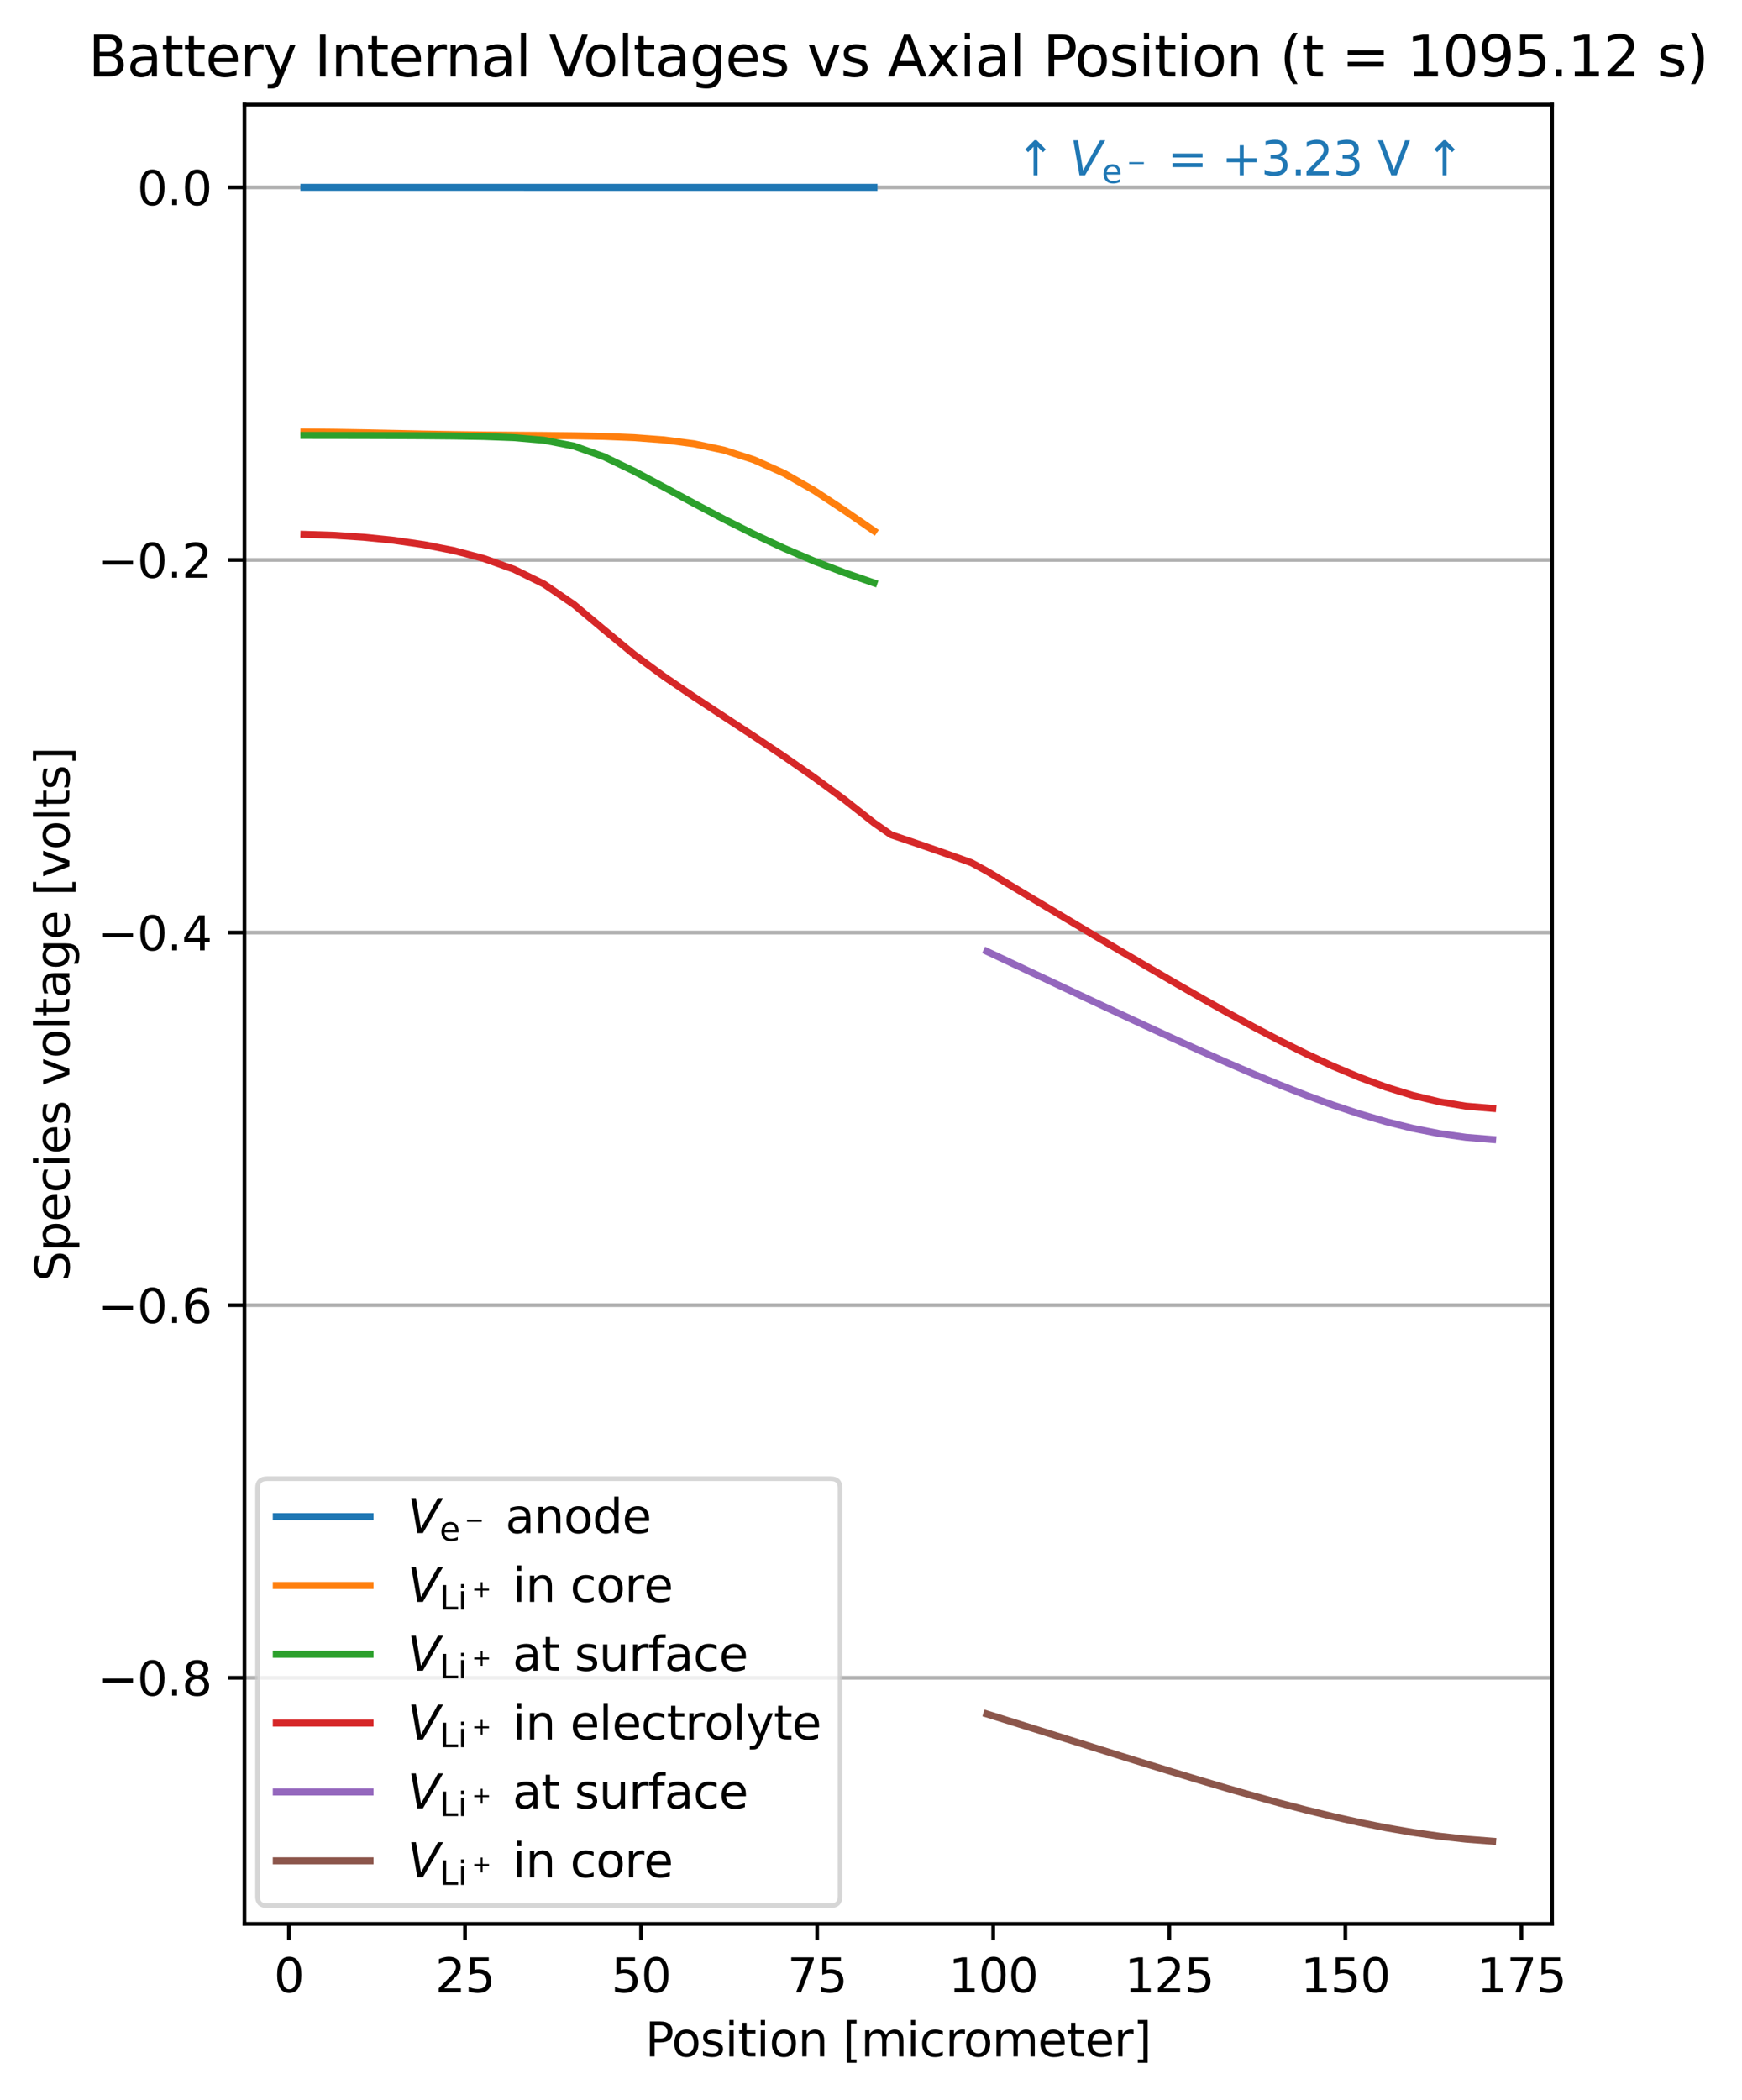 <?xml version="1.0" encoding="utf-8" standalone="no"?>
<!DOCTYPE svg PUBLIC "-//W3C//DTD SVG 1.1//EN"
  "http://www.w3.org/Graphics/SVG/1.1/DTD/svg11.dtd">
<svg xmlns:xlink="http://www.w3.org/1999/xlink" width="371.687pt" height="447.954pt" viewBox="0 0 371.687 447.954" xmlns="http://www.w3.org/2000/svg" version="1.1">
 <defs>
  <style type="text/css">*{stroke-linejoin: round; stroke-linecap: butt}</style>
 </defs>
 <g id="figure_1">
  <g id="patch_1">
   <path d="M -0 447.954 
L 371.687 447.954 
L 371.687 0 
L -0 0 
z
" style="fill: #ffffff"/>
  </g>
  <g id="axes_1">
   <g id="patch_2">
    <path d="M 52.161 410.398 
L 331.161 410.398 
L 331.161 22.318 
L 52.161 22.318 
z
" style="fill: #ffffff"/>
   </g>
   <g id="matplotlib.axis_1">
    <g id="xtick_1">
     <g id="line2d_1">
      <defs>
       <path id="m27194c3578" d="M 0 0 
L 0 3.5 
" style="stroke: #000000; stroke-width: 0.8"/>
      </defs>
      <g>
       <use xlink:href="#m27194c3578" x="61.642" y="410.398" style="stroke: #000000; stroke-width: 0.8"/>
      </g>
     </g>
     <g id="text_1">
      <!-- 0 -->
      <g transform="translate(58.461 424.997) scale(0.1 -0.1)">
       <defs>
        <path id="DejaVuSans-30" d="M 2034 4250 
Q 1547 4250 1301 3770 
Q 1056 3291 1056 2328 
Q 1056 1369 1301 889 
Q 1547 409 2034 409 
Q 2525 409 2770 889 
Q 3016 1369 3016 2328 
Q 3016 3291 2770 3770 
Q 2525 4250 2034 4250 
z
M 2034 4750 
Q 2819 4750 3233 4129 
Q 3647 3509 3647 2328 
Q 3647 1150 3233 529 
Q 2819 -91 2034 -91 
Q 1250 -91 836 529 
Q 422 1150 422 2328 
Q 422 3509 836 4129 
Q 1250 4750 2034 4750 
z
" transform="scale(0.016)"/>
       </defs>
       <use xlink:href="#DejaVuSans-30"/>
      </g>
     </g>
    </g>
    <g id="xtick_2">
     <g id="line2d_2">
      <g>
       <use xlink:href="#m27194c3578" x="99.211" y="410.398" style="stroke: #000000; stroke-width: 0.8"/>
      </g>
     </g>
     <g id="text_2">
      <!-- 25 -->
      <g transform="translate(92.848 424.997) scale(0.1 -0.1)">
       <defs>
        <path id="DejaVuSans-32" d="M 1228 531 
L 3431 531 
L 3431 0 
L 469 0 
L 469 531 
Q 828 903 1448 1529 
Q 2069 2156 2228 2338 
Q 2531 2678 2651 2914 
Q 2772 3150 2772 3378 
Q 2772 3750 2511 3984 
Q 2250 4219 1831 4219 
Q 1534 4219 1204 4116 
Q 875 4013 500 3803 
L 500 4441 
Q 881 4594 1212 4672 
Q 1544 4750 1819 4750 
Q 2544 4750 2975 4387 
Q 3406 4025 3406 3419 
Q 3406 3131 3298 2873 
Q 3191 2616 2906 2266 
Q 2828 2175 2409 1742 
Q 1991 1309 1228 531 
z
" transform="scale(0.016)"/>
        <path id="DejaVuSans-35" d="M 691 4666 
L 3169 4666 
L 3169 4134 
L 1269 4134 
L 1269 2991 
Q 1406 3038 1543 3061 
Q 1681 3084 1819 3084 
Q 2600 3084 3056 2656 
Q 3513 2228 3513 1497 
Q 3513 744 3044 326 
Q 2575 -91 1722 -91 
Q 1428 -91 1123 -41 
Q 819 9 494 109 
L 494 744 
Q 775 591 1075 516 
Q 1375 441 1709 441 
Q 2250 441 2565 725 
Q 2881 1009 2881 1497 
Q 2881 1984 2565 2268 
Q 2250 2553 1709 2553 
Q 1456 2553 1204 2497 
Q 953 2441 691 2322 
L 691 4666 
z
" transform="scale(0.016)"/>
       </defs>
       <use xlink:href="#DejaVuSans-32"/>
       <use xlink:href="#DejaVuSans-35" transform="translate(63.623 0)"/>
      </g>
     </g>
    </g>
    <g id="xtick_3">
     <g id="line2d_3">
      <g>
       <use xlink:href="#m27194c3578" x="136.78" y="410.398" style="stroke: #000000; stroke-width: 0.8"/>
      </g>
     </g>
     <g id="text_3">
      <!-- 50 -->
      <g transform="translate(130.418 424.997) scale(0.1 -0.1)">
       <use xlink:href="#DejaVuSans-35"/>
       <use xlink:href="#DejaVuSans-30" transform="translate(63.623 0)"/>
      </g>
     </g>
    </g>
    <g id="xtick_4">
     <g id="line2d_4">
      <g>
       <use xlink:href="#m27194c3578" x="174.349" y="410.398" style="stroke: #000000; stroke-width: 0.8"/>
      </g>
     </g>
     <g id="text_4">
      <!-- 75 -->
      <g transform="translate(167.987 424.997) scale(0.1 -0.1)">
       <defs>
        <path id="DejaVuSans-37" d="M 525 4666 
L 3525 4666 
L 3525 4397 
L 1831 0 
L 1172 0 
L 2766 4134 
L 525 4134 
L 525 4666 
z
" transform="scale(0.016)"/>
       </defs>
       <use xlink:href="#DejaVuSans-37"/>
       <use xlink:href="#DejaVuSans-35" transform="translate(63.623 0)"/>
      </g>
     </g>
    </g>
    <g id="xtick_5">
     <g id="line2d_5">
      <g>
       <use xlink:href="#m27194c3578" x="211.918" y="410.398" style="stroke: #000000; stroke-width: 0.8"/>
      </g>
     </g>
     <g id="text_5">
      <!-- 100 -->
      <g transform="translate(202.374 424.997) scale(0.1 -0.1)">
       <defs>
        <path id="DejaVuSans-31" d="M 794 531 
L 1825 531 
L 1825 4091 
L 703 3866 
L 703 4441 
L 1819 4666 
L 2450 4666 
L 2450 531 
L 3481 531 
L 3481 0 
L 794 0 
L 794 531 
z
" transform="scale(0.016)"/>
       </defs>
       <use xlink:href="#DejaVuSans-31"/>
       <use xlink:href="#DejaVuSans-30" transform="translate(63.623 0)"/>
       <use xlink:href="#DejaVuSans-30" transform="translate(127.246 0)"/>
      </g>
     </g>
    </g>
    <g id="xtick_6">
     <g id="line2d_6">
      <g>
       <use xlink:href="#m27194c3578" x="249.487" y="410.398" style="stroke: #000000; stroke-width: 0.8"/>
      </g>
     </g>
     <g id="text_6">
      <!-- 125 -->
      <g transform="translate(239.944 424.997) scale(0.1 -0.1)">
       <use xlink:href="#DejaVuSans-31"/>
       <use xlink:href="#DejaVuSans-32" transform="translate(63.623 0)"/>
       <use xlink:href="#DejaVuSans-35" transform="translate(127.246 0)"/>
      </g>
     </g>
    </g>
    <g id="xtick_7">
     <g id="line2d_7">
      <g>
       <use xlink:href="#m27194c3578" x="287.056" y="410.398" style="stroke: #000000; stroke-width: 0.8"/>
      </g>
     </g>
     <g id="text_7">
      <!-- 150 -->
      <g transform="translate(277.513 424.997) scale(0.1 -0.1)">
       <use xlink:href="#DejaVuSans-31"/>
       <use xlink:href="#DejaVuSans-35" transform="translate(63.623 0)"/>
       <use xlink:href="#DejaVuSans-30" transform="translate(127.246 0)"/>
      </g>
     </g>
    </g>
    <g id="xtick_8">
     <g id="line2d_8">
      <g>
       <use xlink:href="#m27194c3578" x="324.625" y="410.398" style="stroke: #000000; stroke-width: 0.8"/>
      </g>
     </g>
     <g id="text_8">
      <!-- 175 -->
      <g transform="translate(315.082 424.997) scale(0.1 -0.1)">
       <use xlink:href="#DejaVuSans-31"/>
       <use xlink:href="#DejaVuSans-37" transform="translate(63.623 0)"/>
       <use xlink:href="#DejaVuSans-35" transform="translate(127.246 0)"/>
      </g>
     </g>
    </g>
    <g id="text_9">
     <!-- Position [micrometer] -->
     <g transform="translate(137.656 438.675) scale(0.1 -0.1)">
      <defs>
       <path id="DejaVuSans-50" d="M 1259 4147 
L 1259 2394 
L 2053 2394 
Q 2494 2394 2734 2622 
Q 2975 2850 2975 3272 
Q 2975 3691 2734 3919 
Q 2494 4147 2053 4147 
L 1259 4147 
z
M 628 4666 
L 2053 4666 
Q 2838 4666 3239 4311 
Q 3641 3956 3641 3272 
Q 3641 2581 3239 2228 
Q 2838 1875 2053 1875 
L 1259 1875 
L 1259 0 
L 628 0 
L 628 4666 
z
" transform="scale(0.016)"/>
       <path id="DejaVuSans-6f" d="M 1959 3097 
Q 1497 3097 1228 2736 
Q 959 2375 959 1747 
Q 959 1119 1226 758 
Q 1494 397 1959 397 
Q 2419 397 2687 759 
Q 2956 1122 2956 1747 
Q 2956 2369 2687 2733 
Q 2419 3097 1959 3097 
z
M 1959 3584 
Q 2709 3584 3137 3096 
Q 3566 2609 3566 1747 
Q 3566 888 3137 398 
Q 2709 -91 1959 -91 
Q 1206 -91 779 398 
Q 353 888 353 1747 
Q 353 2609 779 3096 
Q 1206 3584 1959 3584 
z
" transform="scale(0.016)"/>
       <path id="DejaVuSans-73" d="M 2834 3397 
L 2834 2853 
Q 2591 2978 2328 3040 
Q 2066 3103 1784 3103 
Q 1356 3103 1142 2972 
Q 928 2841 928 2578 
Q 928 2378 1081 2264 
Q 1234 2150 1697 2047 
L 1894 2003 
Q 2506 1872 2764 1633 
Q 3022 1394 3022 966 
Q 3022 478 2636 193 
Q 2250 -91 1575 -91 
Q 1294 -91 989 -36 
Q 684 19 347 128 
L 347 722 
Q 666 556 975 473 
Q 1284 391 1588 391 
Q 1994 391 2212 530 
Q 2431 669 2431 922 
Q 2431 1156 2273 1281 
Q 2116 1406 1581 1522 
L 1381 1569 
Q 847 1681 609 1914 
Q 372 2147 372 2553 
Q 372 3047 722 3315 
Q 1072 3584 1716 3584 
Q 2034 3584 2315 3537 
Q 2597 3491 2834 3397 
z
" transform="scale(0.016)"/>
       <path id="DejaVuSans-69" d="M 603 3500 
L 1178 3500 
L 1178 0 
L 603 0 
L 603 3500 
z
M 603 4863 
L 1178 4863 
L 1178 4134 
L 603 4134 
L 603 4863 
z
" transform="scale(0.016)"/>
       <path id="DejaVuSans-74" d="M 1172 4494 
L 1172 3500 
L 2356 3500 
L 2356 3053 
L 1172 3053 
L 1172 1153 
Q 1172 725 1289 603 
Q 1406 481 1766 481 
L 2356 481 
L 2356 0 
L 1766 0 
Q 1100 0 847 248 
Q 594 497 594 1153 
L 594 3053 
L 172 3053 
L 172 3500 
L 594 3500 
L 594 4494 
L 1172 4494 
z
" transform="scale(0.016)"/>
       <path id="DejaVuSans-6e" d="M 3513 2113 
L 3513 0 
L 2938 0 
L 2938 2094 
Q 2938 2591 2744 2837 
Q 2550 3084 2163 3084 
Q 1697 3084 1428 2787 
Q 1159 2491 1159 1978 
L 1159 0 
L 581 0 
L 581 3500 
L 1159 3500 
L 1159 2956 
Q 1366 3272 1645 3428 
Q 1925 3584 2291 3584 
Q 2894 3584 3203 3211 
Q 3513 2838 3513 2113 
z
" transform="scale(0.016)"/>
       <path id="DejaVuSans-20" transform="scale(0.016)"/>
       <path id="DejaVuSans-5b" d="M 550 4863 
L 1875 4863 
L 1875 4416 
L 1125 4416 
L 1125 -397 
L 1875 -397 
L 1875 -844 
L 550 -844 
L 550 4863 
z
" transform="scale(0.016)"/>
       <path id="DejaVuSans-6d" d="M 3328 2828 
Q 3544 3216 3844 3400 
Q 4144 3584 4550 3584 
Q 5097 3584 5394 3201 
Q 5691 2819 5691 2113 
L 5691 0 
L 5113 0 
L 5113 2094 
Q 5113 2597 4934 2840 
Q 4756 3084 4391 3084 
Q 3944 3084 3684 2787 
Q 3425 2491 3425 1978 
L 3425 0 
L 2847 0 
L 2847 2094 
Q 2847 2600 2669 2842 
Q 2491 3084 2119 3084 
Q 1678 3084 1418 2786 
Q 1159 2488 1159 1978 
L 1159 0 
L 581 0 
L 581 3500 
L 1159 3500 
L 1159 2956 
Q 1356 3278 1631 3431 
Q 1906 3584 2284 3584 
Q 2666 3584 2933 3390 
Q 3200 3197 3328 2828 
z
" transform="scale(0.016)"/>
       <path id="DejaVuSans-63" d="M 3122 3366 
L 3122 2828 
Q 2878 2963 2633 3030 
Q 2388 3097 2138 3097 
Q 1578 3097 1268 2742 
Q 959 2388 959 1747 
Q 959 1106 1268 751 
Q 1578 397 2138 397 
Q 2388 397 2633 464 
Q 2878 531 3122 666 
L 3122 134 
Q 2881 22 2623 -34 
Q 2366 -91 2075 -91 
Q 1284 -91 818 406 
Q 353 903 353 1747 
Q 353 2603 823 3093 
Q 1294 3584 2113 3584 
Q 2378 3584 2631 3529 
Q 2884 3475 3122 3366 
z
" transform="scale(0.016)"/>
       <path id="DejaVuSans-72" d="M 2631 2963 
Q 2534 3019 2420 3045 
Q 2306 3072 2169 3072 
Q 1681 3072 1420 2755 
Q 1159 2438 1159 1844 
L 1159 0 
L 581 0 
L 581 3500 
L 1159 3500 
L 1159 2956 
Q 1341 3275 1631 3429 
Q 1922 3584 2338 3584 
Q 2397 3584 2469 3576 
Q 2541 3569 2628 3553 
L 2631 2963 
z
" transform="scale(0.016)"/>
       <path id="DejaVuSans-65" d="M 3597 1894 
L 3597 1613 
L 953 1613 
Q 991 1019 1311 708 
Q 1631 397 2203 397 
Q 2534 397 2845 478 
Q 3156 559 3463 722 
L 3463 178 
Q 3153 47 2828 -22 
Q 2503 -91 2169 -91 
Q 1331 -91 842 396 
Q 353 884 353 1716 
Q 353 2575 817 3079 
Q 1281 3584 2069 3584 
Q 2775 3584 3186 3129 
Q 3597 2675 3597 1894 
z
M 3022 2063 
Q 3016 2534 2758 2815 
Q 2500 3097 2075 3097 
Q 1594 3097 1305 2825 
Q 1016 2553 972 2059 
L 3022 2063 
z
" transform="scale(0.016)"/>
       <path id="DejaVuSans-5d" d="M 1947 4863 
L 1947 -844 
L 622 -844 
L 622 -397 
L 1369 -397 
L 1369 4416 
L 622 4416 
L 622 4863 
L 1947 4863 
z
" transform="scale(0.016)"/>
      </defs>
      <use xlink:href="#DejaVuSans-50"/>
      <use xlink:href="#DejaVuSans-6f" transform="translate(56.678 0)"/>
      <use xlink:href="#DejaVuSans-73" transform="translate(117.859 0)"/>
      <use xlink:href="#DejaVuSans-69" transform="translate(169.959 0)"/>
      <use xlink:href="#DejaVuSans-74" transform="translate(197.742 0)"/>
      <use xlink:href="#DejaVuSans-69" transform="translate(236.951 0)"/>
      <use xlink:href="#DejaVuSans-6f" transform="translate(264.734 0)"/>
      <use xlink:href="#DejaVuSans-6e" transform="translate(325.916 0)"/>
      <use xlink:href="#DejaVuSans-20" transform="translate(389.295 0)"/>
      <use xlink:href="#DejaVuSans-5b" transform="translate(421.082 0)"/>
      <use xlink:href="#DejaVuSans-6d" transform="translate(460.096 0)"/>
      <use xlink:href="#DejaVuSans-69" transform="translate(557.508 0)"/>
      <use xlink:href="#DejaVuSans-63" transform="translate(585.291 0)"/>
      <use xlink:href="#DejaVuSans-72" transform="translate(640.271 0)"/>
      <use xlink:href="#DejaVuSans-6f" transform="translate(679.135 0)"/>
      <use xlink:href="#DejaVuSans-6d" transform="translate(740.316 0)"/>
      <use xlink:href="#DejaVuSans-65" transform="translate(837.729 0)"/>
      <use xlink:href="#DejaVuSans-74" transform="translate(899.252 0)"/>
      <use xlink:href="#DejaVuSans-65" transform="translate(938.461 0)"/>
      <use xlink:href="#DejaVuSans-72" transform="translate(999.984 0)"/>
      <use xlink:href="#DejaVuSans-5d" transform="translate(1041.098 0)"/>
     </g>
    </g>
   </g>
   <g id="matplotlib.axis_2">
    <g id="ytick_1">
     <g id="line2d_9">
      <path d="M 52.161 357.891 
L 331.161 357.891 
" clip-path="url(#pbe1738a8e9)" style="fill: none; stroke: #b0b0b0; stroke-width: 0.8; stroke-linecap: square"/>
     </g>
     <g id="line2d_10">
      <defs>
       <path id="me181e481ec" d="M 0 0 
L -3.5 0 
" style="stroke: #000000; stroke-width: 0.8"/>
      </defs>
      <g>
       <use xlink:href="#me181e481ec" x="52.161" y="357.891" style="stroke: #000000; stroke-width: 0.8"/>
      </g>
     </g>
     <g id="text_10">
      <!-- −0.8 -->
      <g transform="translate(20.878 361.69) scale(0.1 -0.1)">
       <defs>
        <path id="DejaVuSans-2212" d="M 678 2272 
L 4684 2272 
L 4684 1741 
L 678 1741 
L 678 2272 
z
" transform="scale(0.016)"/>
        <path id="DejaVuSans-2e" d="M 684 794 
L 1344 794 
L 1344 0 
L 684 0 
L 684 794 
z
" transform="scale(0.016)"/>
        <path id="DejaVuSans-38" d="M 2034 2216 
Q 1584 2216 1326 1975 
Q 1069 1734 1069 1313 
Q 1069 891 1326 650 
Q 1584 409 2034 409 
Q 2484 409 2743 651 
Q 3003 894 3003 1313 
Q 3003 1734 2745 1975 
Q 2488 2216 2034 2216 
z
M 1403 2484 
Q 997 2584 770 2862 
Q 544 3141 544 3541 
Q 544 4100 942 4425 
Q 1341 4750 2034 4750 
Q 2731 4750 3128 4425 
Q 3525 4100 3525 3541 
Q 3525 3141 3298 2862 
Q 3072 2584 2669 2484 
Q 3125 2378 3379 2068 
Q 3634 1759 3634 1313 
Q 3634 634 3220 271 
Q 2806 -91 2034 -91 
Q 1263 -91 848 271 
Q 434 634 434 1313 
Q 434 1759 690 2068 
Q 947 2378 1403 2484 
z
M 1172 3481 
Q 1172 3119 1398 2916 
Q 1625 2713 2034 2713 
Q 2441 2713 2670 2916 
Q 2900 3119 2900 3481 
Q 2900 3844 2670 4047 
Q 2441 4250 2034 4250 
Q 1625 4250 1398 4047 
Q 1172 3844 1172 3481 
z
" transform="scale(0.016)"/>
       </defs>
       <use xlink:href="#DejaVuSans-2212"/>
       <use xlink:href="#DejaVuSans-30" transform="translate(83.789 0)"/>
       <use xlink:href="#DejaVuSans-2e" transform="translate(147.412 0)"/>
       <use xlink:href="#DejaVuSans-38" transform="translate(179.199 0)"/>
      </g>
     </g>
    </g>
    <g id="ytick_2">
     <g id="line2d_11">
      <path d="M 52.161 278.408 
L 331.161 278.408 
" clip-path="url(#pbe1738a8e9)" style="fill: none; stroke: #b0b0b0; stroke-width: 0.8; stroke-linecap: square"/>
     </g>
     <g id="line2d_12">
      <g>
       <use xlink:href="#me181e481ec" x="52.161" y="278.408" style="stroke: #000000; stroke-width: 0.8"/>
      </g>
     </g>
     <g id="text_11">
      <!-- −0.6 -->
      <g transform="translate(20.878 282.207) scale(0.1 -0.1)">
       <defs>
        <path id="DejaVuSans-36" d="M 2113 2584 
Q 1688 2584 1439 2293 
Q 1191 2003 1191 1497 
Q 1191 994 1439 701 
Q 1688 409 2113 409 
Q 2538 409 2786 701 
Q 3034 994 3034 1497 
Q 3034 2003 2786 2293 
Q 2538 2584 2113 2584 
z
M 3366 4563 
L 3366 3988 
Q 3128 4100 2886 4159 
Q 2644 4219 2406 4219 
Q 1781 4219 1451 3797 
Q 1122 3375 1075 2522 
Q 1259 2794 1537 2939 
Q 1816 3084 2150 3084 
Q 2853 3084 3261 2657 
Q 3669 2231 3669 1497 
Q 3669 778 3244 343 
Q 2819 -91 2113 -91 
Q 1303 -91 875 529 
Q 447 1150 447 2328 
Q 447 3434 972 4092 
Q 1497 4750 2381 4750 
Q 2619 4750 2861 4703 
Q 3103 4656 3366 4563 
z
" transform="scale(0.016)"/>
       </defs>
       <use xlink:href="#DejaVuSans-2212"/>
       <use xlink:href="#DejaVuSans-30" transform="translate(83.789 0)"/>
       <use xlink:href="#DejaVuSans-2e" transform="translate(147.412 0)"/>
       <use xlink:href="#DejaVuSans-36" transform="translate(179.199 0)"/>
      </g>
     </g>
    </g>
    <g id="ytick_3">
     <g id="line2d_13">
      <path d="M 52.161 198.924 
L 331.161 198.924 
" clip-path="url(#pbe1738a8e9)" style="fill: none; stroke: #b0b0b0; stroke-width: 0.8; stroke-linecap: square"/>
     </g>
     <g id="line2d_14">
      <g>
       <use xlink:href="#me181e481ec" x="52.161" y="198.924" style="stroke: #000000; stroke-width: 0.8"/>
      </g>
     </g>
     <g id="text_12">
      <!-- −0.4 -->
      <g transform="translate(20.878 202.724) scale(0.1 -0.1)">
       <defs>
        <path id="DejaVuSans-34" d="M 2419 4116 
L 825 1625 
L 2419 1625 
L 2419 4116 
z
M 2253 4666 
L 3047 4666 
L 3047 1625 
L 3713 1625 
L 3713 1100 
L 3047 1100 
L 3047 0 
L 2419 0 
L 2419 1100 
L 313 1100 
L 313 1709 
L 2253 4666 
z
" transform="scale(0.016)"/>
       </defs>
       <use xlink:href="#DejaVuSans-2212"/>
       <use xlink:href="#DejaVuSans-30" transform="translate(83.789 0)"/>
       <use xlink:href="#DejaVuSans-2e" transform="translate(147.412 0)"/>
       <use xlink:href="#DejaVuSans-34" transform="translate(179.199 0)"/>
      </g>
     </g>
    </g>
    <g id="ytick_4">
     <g id="line2d_15">
      <path d="M 52.161 119.441 
L 331.161 119.441 
" clip-path="url(#pbe1738a8e9)" style="fill: none; stroke: #b0b0b0; stroke-width: 0.8; stroke-linecap: square"/>
     </g>
     <g id="line2d_16">
      <g>
       <use xlink:href="#me181e481ec" x="52.161" y="119.441" style="stroke: #000000; stroke-width: 0.8"/>
      </g>
     </g>
     <g id="text_13">
      <!-- −0.2 -->
      <g transform="translate(20.878 123.24) scale(0.1 -0.1)">
       <use xlink:href="#DejaVuSans-2212"/>
       <use xlink:href="#DejaVuSans-30" transform="translate(83.789 0)"/>
       <use xlink:href="#DejaVuSans-2e" transform="translate(147.412 0)"/>
       <use xlink:href="#DejaVuSans-32" transform="translate(179.199 0)"/>
      </g>
     </g>
    </g>
    <g id="ytick_5">
     <g id="line2d_17">
      <path d="M 52.161 39.958 
L 331.161 39.958 
" clip-path="url(#pbe1738a8e9)" style="fill: none; stroke: #b0b0b0; stroke-width: 0.8; stroke-linecap: square"/>
     </g>
     <g id="line2d_18">
      <g>
       <use xlink:href="#me181e481ec" x="52.161" y="39.958" style="stroke: #000000; stroke-width: 0.8"/>
      </g>
     </g>
     <g id="text_14">
      <!-- 0.0 -->
      <g transform="translate(29.258 43.757) scale(0.1 -0.1)">
       <use xlink:href="#DejaVuSans-30"/>
       <use xlink:href="#DejaVuSans-2e" transform="translate(63.623 0)"/>
       <use xlink:href="#DejaVuSans-30" transform="translate(95.41 0)"/>
      </g>
     </g>
    </g>
    <g id="text_15">
     <!-- Species voltage [volts] -->
     <g transform="translate(14.798 273.338) rotate(-90) scale(0.1 -0.1)">
      <defs>
       <path id="DejaVuSans-53" d="M 3425 4513 
L 3425 3897 
Q 3066 4069 2747 4153 
Q 2428 4238 2131 4238 
Q 1616 4238 1336 4038 
Q 1056 3838 1056 3469 
Q 1056 3159 1242 3001 
Q 1428 2844 1947 2747 
L 2328 2669 
Q 3034 2534 3370 2195 
Q 3706 1856 3706 1288 
Q 3706 609 3251 259 
Q 2797 -91 1919 -91 
Q 1588 -91 1214 -16 
Q 841 59 441 206 
L 441 856 
Q 825 641 1194 531 
Q 1563 422 1919 422 
Q 2459 422 2753 634 
Q 3047 847 3047 1241 
Q 3047 1584 2836 1778 
Q 2625 1972 2144 2069 
L 1759 2144 
Q 1053 2284 737 2584 
Q 422 2884 422 3419 
Q 422 4038 858 4394 
Q 1294 4750 2059 4750 
Q 2388 4750 2728 4690 
Q 3069 4631 3425 4513 
z
" transform="scale(0.016)"/>
       <path id="DejaVuSans-70" d="M 1159 525 
L 1159 -1331 
L 581 -1331 
L 581 3500 
L 1159 3500 
L 1159 2969 
Q 1341 3281 1617 3432 
Q 1894 3584 2278 3584 
Q 2916 3584 3314 3078 
Q 3713 2572 3713 1747 
Q 3713 922 3314 415 
Q 2916 -91 2278 -91 
Q 1894 -91 1617 61 
Q 1341 213 1159 525 
z
M 3116 1747 
Q 3116 2381 2855 2742 
Q 2594 3103 2138 3103 
Q 1681 3103 1420 2742 
Q 1159 2381 1159 1747 
Q 1159 1113 1420 752 
Q 1681 391 2138 391 
Q 2594 391 2855 752 
Q 3116 1113 3116 1747 
z
" transform="scale(0.016)"/>
       <path id="DejaVuSans-76" d="M 191 3500 
L 800 3500 
L 1894 563 
L 2988 3500 
L 3597 3500 
L 2284 0 
L 1503 0 
L 191 3500 
z
" transform="scale(0.016)"/>
       <path id="DejaVuSans-6c" d="M 603 4863 
L 1178 4863 
L 1178 0 
L 603 0 
L 603 4863 
z
" transform="scale(0.016)"/>
       <path id="DejaVuSans-61" d="M 2194 1759 
Q 1497 1759 1228 1600 
Q 959 1441 959 1056 
Q 959 750 1161 570 
Q 1363 391 1709 391 
Q 2188 391 2477 730 
Q 2766 1069 2766 1631 
L 2766 1759 
L 2194 1759 
z
M 3341 1997 
L 3341 0 
L 2766 0 
L 2766 531 
Q 2569 213 2275 61 
Q 1981 -91 1556 -91 
Q 1019 -91 701 211 
Q 384 513 384 1019 
Q 384 1609 779 1909 
Q 1175 2209 1959 2209 
L 2766 2209 
L 2766 2266 
Q 2766 2663 2505 2880 
Q 2244 3097 1772 3097 
Q 1472 3097 1187 3025 
Q 903 2953 641 2809 
L 641 3341 
Q 956 3463 1253 3523 
Q 1550 3584 1831 3584 
Q 2591 3584 2966 3190 
Q 3341 2797 3341 1997 
z
" transform="scale(0.016)"/>
       <path id="DejaVuSans-67" d="M 2906 1791 
Q 2906 2416 2648 2759 
Q 2391 3103 1925 3103 
Q 1463 3103 1205 2759 
Q 947 2416 947 1791 
Q 947 1169 1205 825 
Q 1463 481 1925 481 
Q 2391 481 2648 825 
Q 2906 1169 2906 1791 
z
M 3481 434 
Q 3481 -459 3084 -895 
Q 2688 -1331 1869 -1331 
Q 1566 -1331 1297 -1286 
Q 1028 -1241 775 -1147 
L 775 -588 
Q 1028 -725 1275 -790 
Q 1522 -856 1778 -856 
Q 2344 -856 2625 -561 
Q 2906 -266 2906 331 
L 2906 616 
Q 2728 306 2450 153 
Q 2172 0 1784 0 
Q 1141 0 747 490 
Q 353 981 353 1791 
Q 353 2603 747 3093 
Q 1141 3584 1784 3584 
Q 2172 3584 2450 3431 
Q 2728 3278 2906 2969 
L 2906 3500 
L 3481 3500 
L 3481 434 
z
" transform="scale(0.016)"/>
      </defs>
      <use xlink:href="#DejaVuSans-53"/>
      <use xlink:href="#DejaVuSans-70" transform="translate(63.477 0)"/>
      <use xlink:href="#DejaVuSans-65" transform="translate(126.953 0)"/>
      <use xlink:href="#DejaVuSans-63" transform="translate(188.477 0)"/>
      <use xlink:href="#DejaVuSans-69" transform="translate(243.457 0)"/>
      <use xlink:href="#DejaVuSans-65" transform="translate(271.24 0)"/>
      <use xlink:href="#DejaVuSans-73" transform="translate(332.764 0)"/>
      <use xlink:href="#DejaVuSans-20" transform="translate(384.863 0)"/>
      <use xlink:href="#DejaVuSans-76" transform="translate(416.65 0)"/>
      <use xlink:href="#DejaVuSans-6f" transform="translate(475.83 0)"/>
      <use xlink:href="#DejaVuSans-6c" transform="translate(537.012 0)"/>
      <use xlink:href="#DejaVuSans-74" transform="translate(564.795 0)"/>
      <use xlink:href="#DejaVuSans-61" transform="translate(604.004 0)"/>
      <use xlink:href="#DejaVuSans-67" transform="translate(665.283 0)"/>
      <use xlink:href="#DejaVuSans-65" transform="translate(728.76 0)"/>
      <use xlink:href="#DejaVuSans-20" transform="translate(790.283 0)"/>
      <use xlink:href="#DejaVuSans-5b" transform="translate(822.07 0)"/>
      <use xlink:href="#DejaVuSans-76" transform="translate(861.084 0)"/>
      <use xlink:href="#DejaVuSans-6f" transform="translate(920.264 0)"/>
      <use xlink:href="#DejaVuSans-6c" transform="translate(981.445 0)"/>
      <use xlink:href="#DejaVuSans-74" transform="translate(1009.229 0)"/>
      <use xlink:href="#DejaVuSans-73" transform="translate(1048.438 0)"/>
      <use xlink:href="#DejaVuSans-5d" transform="translate(1100.537 0)"/>
     </g>
    </g>
   </g>
   <g id="line2d_19">
    <path d="M 64.843 39.958 
L 71.245 39.959 
L 77.646 39.96 
L 84.048 39.96 
L 90.45 39.961 
L 96.852 39.961 
L 103.253 39.962 
L 109.655 39.962 
L 116.057 39.963 
L 122.459 39.963 
L 128.86 39.964 
L 135.262 39.964 
L 141.664 39.964 
L 148.066 39.964 
L 154.468 39.964 
L 160.869 39.965 
L 167.271 39.965 
L 173.673 39.965 
L 180.075 39.965 
L 186.476 39.965 
" clip-path="url(#pbe1738a8e9)" style="fill: none; stroke: #1f77b4; stroke-width: 1.5; stroke-linecap: square"/>
   </g>
   <g id="line2d_20">
    <path d="M 64.843 92.148 
L 71.245 92.207 
L 77.646 92.314 
L 84.048 92.447 
L 90.45 92.581 
L 96.852 92.695 
L 103.253 92.78 
L 109.655 92.837 
L 116.057 92.886 
L 122.459 92.957 
L 128.86 93.092 
L 135.262 93.354 
L 141.664 93.834 
L 148.066 94.666 
L 154.468 96.024 
L 160.869 98.08 
L 167.271 100.948 
L 173.673 104.604 
L 180.075 108.827 
L 186.476 113.24 
" clip-path="url(#pbe1738a8e9)" style="fill: none; stroke: #ff7f0e; stroke-width: 1.5; stroke-linecap: square"/>
   </g>
   <g id="line2d_21">
    <path d="M 64.843 92.879 
L 71.245 92.885 
L 77.646 92.897 
L 84.048 92.916 
L 90.45 92.949 
L 96.852 93.006 
L 103.253 93.117 
L 109.655 93.356 
L 116.057 93.908 
L 122.459 95.153 
L 128.86 97.42 
L 135.262 100.503 
L 141.664 103.91 
L 148.066 107.372 
L 154.468 110.748 
L 160.869 113.956 
L 167.271 116.944 
L 173.673 119.675 
L 180.075 122.13 
L 186.476 124.346 
" clip-path="url(#pbe1738a8e9)" style="fill: none; stroke: #2ca02c; stroke-width: 1.5; stroke-linecap: square"/>
   </g>
   <g id="line2d_22">
    <path d="M 64.843 113.982 
L 71.245 114.186 
L 77.646 114.604 
L 84.048 115.258 
L 90.45 116.187 
L 96.852 117.451 
L 103.253 119.147 
L 109.655 121.433 
L 116.057 124.585 
L 122.459 128.963 
L 128.86 134.313 
L 135.262 139.594 
L 141.664 144.295 
L 148.066 148.65 
L 154.468 152.865 
L 160.869 157.067 
L 167.271 161.351 
L 173.673 165.797 
L 180.075 170.491 
L 186.476 175.529 
L 190.128 178.075 
L 191.03 178.377 
L 191.931 178.68 
L 192.833 178.984 
L 193.735 179.29 
L 194.636 179.596 
L 195.538 179.904 
L 196.44 180.213 
L 197.341 180.523 
L 198.243 180.835 
L 199.145 181.148 
L 200.046 181.462 
L 200.948 181.778 
L 201.85 182.095 
L 202.751 182.414 
L 203.653 182.734 
L 204.555 183.055 
L 205.456 183.378 
L 206.358 183.703 
L 207.26 184.029 
L 210.551 185.82 
L 216.231 189.235 
L 221.912 192.639 
L 227.592 196.033 
L 233.272 199.415 
L 238.953 202.781 
L 244.633 206.125 
L 250.314 209.435 
L 255.994 212.697 
L 261.675 215.892 
L 267.355 218.995 
L 273.036 221.977 
L 278.716 224.802 
L 284.396 227.43 
L 290.077 229.815 
L 295.757 231.909 
L 301.438 233.661 
L 307.118 235.026 
L 312.799 235.961 
L 318.479 236.437 
" clip-path="url(#pbe1738a8e9)" style="fill: none; stroke: #d62728; stroke-width: 1.5; stroke-linecap: square"/>
   </g>
   <g id="line2d_23">
    <path d="M 210.551 202.94 
L 216.231 205.613 
L 221.912 208.285 
L 227.592 210.953 
L 233.272 213.617 
L 238.953 216.271 
L 244.633 218.909 
L 250.314 221.522 
L 255.994 224.096 
L 261.675 226.616 
L 267.355 229.063 
L 273.036 231.413 
L 278.716 233.641 
L 284.396 235.716 
L 290.077 237.604 
L 295.757 239.272 
L 301.438 240.683 
L 307.118 241.805 
L 312.799 242.609 
L 318.479 243.073 
" clip-path="url(#pbe1738a8e9)" style="fill: none; stroke: #9467bd; stroke-width: 1.5; stroke-linecap: square"/>
   </g>
   <g id="line2d_24">
    <path d="M 210.551 365.608 
L 216.231 367.386 
L 221.912 369.166 
L 227.592 370.95 
L 233.272 372.732 
L 238.953 374.51 
L 244.633 376.276 
L 250.314 378.024 
L 255.994 379.744 
L 261.675 381.426 
L 267.355 383.056 
L 273.036 384.621 
L 278.716 386.104 
L 284.396 387.489 
L 290.077 388.757 
L 295.757 389.891 
L 301.438 390.872 
L 307.118 391.685 
L 312.799 392.317 
L 318.479 392.758 
" clip-path="url(#pbe1738a8e9)" style="fill: none; stroke: #8c564b; stroke-width: 1.5; stroke-linecap: square"/>
   </g>
   <g id="patch_3">
    <path d="M 52.161 410.398 
L 52.161 22.318 
" style="fill: none; stroke: #000000; stroke-width: 0.8; stroke-linejoin: miter; stroke-linecap: square"/>
   </g>
   <g id="patch_4">
    <path d="M 331.161 410.398 
L 331.161 22.318 
" style="fill: none; stroke: #000000; stroke-width: 0.8; stroke-linejoin: miter; stroke-linecap: square"/>
   </g>
   <g id="patch_5">
    <path d="M 52.161 410.398 
L 331.161 410.398 
" style="fill: none; stroke: #000000; stroke-width: 0.8; stroke-linejoin: miter; stroke-linecap: square"/>
   </g>
   <g id="patch_6">
    <path d="M 52.161 22.318 
L 331.161 22.318 
" style="fill: none; stroke: #000000; stroke-width: 0.8; stroke-linejoin: miter; stroke-linecap: square"/>
   </g>
   <g id="text_16">
    <!-- ↑ $V_{\mathrm{e}^-}$ = +3.23 V ↑ -->
    <g style="fill: #1f77b4" transform="translate(216.665 37.481) scale(0.1 -0.1)">
     <defs>
      <path id="DejaVuSans-2191" d="M 2541 4688 
L 2822 4688 
L 4047 3456 
L 3672 3081 
L 2947 3813 
L 2947 0 
L 2416 0 
L 2416 3813 
L 1684 3081 
L 1309 3456 
L 2541 4688 
z
" transform="scale(0.016)"/>
      <path id="DejaVuSans-Oblique-56" d="M 1319 0 
L 500 4666 
L 1119 4666 
L 1797 653 
L 4063 4666 
L 4750 4666 
L 2053 0 
L 1319 0 
z
" transform="scale(0.016)"/>
      <path id="DejaVuSans-3d" d="M 678 2906 
L 4684 2906 
L 4684 2381 
L 678 2381 
L 678 2906 
z
M 678 1631 
L 4684 1631 
L 4684 1100 
L 678 1100 
L 678 1631 
z
" transform="scale(0.016)"/>
      <path id="DejaVuSans-2b" d="M 2944 4013 
L 2944 2272 
L 4684 2272 
L 4684 1741 
L 2944 1741 
L 2944 0 
L 2419 0 
L 2419 1741 
L 678 1741 
L 678 2272 
L 2419 2272 
L 2419 4013 
L 2944 4013 
z
" transform="scale(0.016)"/>
      <path id="DejaVuSans-33" d="M 2597 2516 
Q 3050 2419 3304 2112 
Q 3559 1806 3559 1356 
Q 3559 666 3084 287 
Q 2609 -91 1734 -91 
Q 1441 -91 1130 -33 
Q 819 25 488 141 
L 488 750 
Q 750 597 1062 519 
Q 1375 441 1716 441 
Q 2309 441 2620 675 
Q 2931 909 2931 1356 
Q 2931 1769 2642 2001 
Q 2353 2234 1838 2234 
L 1294 2234 
L 1294 2753 
L 1863 2753 
Q 2328 2753 2575 2939 
Q 2822 3125 2822 3475 
Q 2822 3834 2567 4026 
Q 2313 4219 1838 4219 
Q 1578 4219 1281 4162 
Q 984 4106 628 3988 
L 628 4550 
Q 988 4650 1302 4700 
Q 1616 4750 1894 4750 
Q 2613 4750 3031 4423 
Q 3450 4097 3450 3541 
Q 3450 3153 3228 2886 
Q 3006 2619 2597 2516 
z
" transform="scale(0.016)"/>
      <path id="DejaVuSans-56" d="M 1831 0 
L 50 4666 
L 709 4666 
L 2188 738 
L 3669 4666 
L 4325 4666 
L 2547 0 
L 1831 0 
z
" transform="scale(0.016)"/>
     </defs>
     <use xlink:href="#DejaVuSans-2191" transform="translate(0 0.781)"/>
     <use xlink:href="#DejaVuSans-20" transform="translate(83.789 0.781)"/>
     <use xlink:href="#DejaVuSans-Oblique-56" transform="translate(115.576 0.781)"/>
     <use xlink:href="#DejaVuSans-65" transform="translate(183.984 -15.625) scale(0.7)"/>
     <use xlink:href="#DejaVuSans-2212" transform="translate(237.267 11.172) scale(0.49)"/>
     <use xlink:href="#DejaVuSans-20" transform="translate(292.519 0.781)"/>
     <use xlink:href="#DejaVuSans-3d" transform="translate(324.306 0.781)"/>
     <use xlink:href="#DejaVuSans-20" transform="translate(408.095 0.781)"/>
     <use xlink:href="#DejaVuSans-2b" transform="translate(439.882 0.781)"/>
     <use xlink:href="#DejaVuSans-33" transform="translate(523.671 0.781)"/>
     <use xlink:href="#DejaVuSans-2e" transform="translate(587.294 0.781)"/>
     <use xlink:href="#DejaVuSans-32" transform="translate(613.581 0.781)"/>
     <use xlink:href="#DejaVuSans-33" transform="translate(677.204 0.781)"/>
     <use xlink:href="#DejaVuSans-20" transform="translate(740.827 0.781)"/>
     <use xlink:href="#DejaVuSans-56" transform="translate(772.614 0.781)"/>
     <use xlink:href="#DejaVuSans-20" transform="translate(841.022 0.781)"/>
     <use xlink:href="#DejaVuSans-2191" transform="translate(872.81 0.781)"/>
    </g>
   </g>
   <g id="text_17">
    <!-- Battery Internal Voltages vs Axial Position (t = 1095.12 s) -->
    <g transform="translate(18.835 16.318) scale(0.12 -0.12)">
     <defs>
      <path id="DejaVuSans-42" d="M 1259 2228 
L 1259 519 
L 2272 519 
Q 2781 519 3026 730 
Q 3272 941 3272 1375 
Q 3272 1813 3026 2020 
Q 2781 2228 2272 2228 
L 1259 2228 
z
M 1259 4147 
L 1259 2741 
L 2194 2741 
Q 2656 2741 2882 2914 
Q 3109 3088 3109 3444 
Q 3109 3797 2882 3972 
Q 2656 4147 2194 4147 
L 1259 4147 
z
M 628 4666 
L 2241 4666 
Q 2963 4666 3353 4366 
Q 3744 4066 3744 3513 
Q 3744 3084 3544 2831 
Q 3344 2578 2956 2516 
Q 3422 2416 3680 2098 
Q 3938 1781 3938 1306 
Q 3938 681 3513 340 
Q 3088 0 2303 0 
L 628 0 
L 628 4666 
z
" transform="scale(0.016)"/>
      <path id="DejaVuSans-79" d="M 2059 -325 
Q 1816 -950 1584 -1140 
Q 1353 -1331 966 -1331 
L 506 -1331 
L 506 -850 
L 844 -850 
Q 1081 -850 1212 -737 
Q 1344 -625 1503 -206 
L 1606 56 
L 191 3500 
L 800 3500 
L 1894 763 
L 2988 3500 
L 3597 3500 
L 2059 -325 
z
" transform="scale(0.016)"/>
      <path id="DejaVuSans-49" d="M 628 4666 
L 1259 4666 
L 1259 0 
L 628 0 
L 628 4666 
z
" transform="scale(0.016)"/>
      <path id="DejaVuSans-41" d="M 2188 4044 
L 1331 1722 
L 3047 1722 
L 2188 4044 
z
M 1831 4666 
L 2547 4666 
L 4325 0 
L 3669 0 
L 3244 1197 
L 1141 1197 
L 716 0 
L 50 0 
L 1831 4666 
z
" transform="scale(0.016)"/>
      <path id="DejaVuSans-78" d="M 3513 3500 
L 2247 1797 
L 3578 0 
L 2900 0 
L 1881 1375 
L 863 0 
L 184 0 
L 1544 1831 
L 300 3500 
L 978 3500 
L 1906 2253 
L 2834 3500 
L 3513 3500 
z
" transform="scale(0.016)"/>
      <path id="DejaVuSans-28" d="M 1984 4856 
Q 1566 4138 1362 3434 
Q 1159 2731 1159 2009 
Q 1159 1288 1364 580 
Q 1569 -128 1984 -844 
L 1484 -844 
Q 1016 -109 783 600 
Q 550 1309 550 2009 
Q 550 2706 781 3412 
Q 1013 4119 1484 4856 
L 1984 4856 
z
" transform="scale(0.016)"/>
      <path id="DejaVuSans-39" d="M 703 97 
L 703 672 
Q 941 559 1184 500 
Q 1428 441 1663 441 
Q 2288 441 2617 861 
Q 2947 1281 2994 2138 
Q 2813 1869 2534 1725 
Q 2256 1581 1919 1581 
Q 1219 1581 811 2004 
Q 403 2428 403 3163 
Q 403 3881 828 4315 
Q 1253 4750 1959 4750 
Q 2769 4750 3195 4129 
Q 3622 3509 3622 2328 
Q 3622 1225 3098 567 
Q 2575 -91 1691 -91 
Q 1453 -91 1209 -44 
Q 966 3 703 97 
z
M 1959 2075 
Q 2384 2075 2632 2365 
Q 2881 2656 2881 3163 
Q 2881 3666 2632 3958 
Q 2384 4250 1959 4250 
Q 1534 4250 1286 3958 
Q 1038 3666 1038 3163 
Q 1038 2656 1286 2365 
Q 1534 2075 1959 2075 
z
" transform="scale(0.016)"/>
      <path id="DejaVuSans-29" d="M 513 4856 
L 1013 4856 
Q 1481 4119 1714 3412 
Q 1947 2706 1947 2009 
Q 1947 1309 1714 600 
Q 1481 -109 1013 -844 
L 513 -844 
Q 928 -128 1133 580 
Q 1338 1288 1338 2009 
Q 1338 2731 1133 3434 
Q 928 4138 513 4856 
z
" transform="scale(0.016)"/>
     </defs>
     <use xlink:href="#DejaVuSans-42"/>
     <use xlink:href="#DejaVuSans-61" transform="translate(68.604 0)"/>
     <use xlink:href="#DejaVuSans-74" transform="translate(129.883 0)"/>
     <use xlink:href="#DejaVuSans-74" transform="translate(169.092 0)"/>
     <use xlink:href="#DejaVuSans-65" transform="translate(208.301 0)"/>
     <use xlink:href="#DejaVuSans-72" transform="translate(269.824 0)"/>
     <use xlink:href="#DejaVuSans-79" transform="translate(310.938 0)"/>
     <use xlink:href="#DejaVuSans-20" transform="translate(370.117 0)"/>
     <use xlink:href="#DejaVuSans-49" transform="translate(401.904 0)"/>
     <use xlink:href="#DejaVuSans-6e" transform="translate(431.396 0)"/>
     <use xlink:href="#DejaVuSans-74" transform="translate(494.775 0)"/>
     <use xlink:href="#DejaVuSans-65" transform="translate(533.984 0)"/>
     <use xlink:href="#DejaVuSans-72" transform="translate(595.508 0)"/>
     <use xlink:href="#DejaVuSans-6e" transform="translate(634.871 0)"/>
     <use xlink:href="#DejaVuSans-61" transform="translate(698.25 0)"/>
     <use xlink:href="#DejaVuSans-6c" transform="translate(759.529 0)"/>
     <use xlink:href="#DejaVuSans-20" transform="translate(787.312 0)"/>
     <use xlink:href="#DejaVuSans-56" transform="translate(819.1 0)"/>
     <use xlink:href="#DejaVuSans-6f" transform="translate(879.758 0)"/>
     <use xlink:href="#DejaVuSans-6c" transform="translate(940.939 0)"/>
     <use xlink:href="#DejaVuSans-74" transform="translate(968.723 0)"/>
     <use xlink:href="#DejaVuSans-61" transform="translate(1007.932 0)"/>
     <use xlink:href="#DejaVuSans-67" transform="translate(1069.211 0)"/>
     <use xlink:href="#DejaVuSans-65" transform="translate(1132.688 0)"/>
     <use xlink:href="#DejaVuSans-73" transform="translate(1194.211 0)"/>
     <use xlink:href="#DejaVuSans-20" transform="translate(1246.311 0)"/>
     <use xlink:href="#DejaVuSans-76" transform="translate(1278.098 0)"/>
     <use xlink:href="#DejaVuSans-73" transform="translate(1337.277 0)"/>
     <use xlink:href="#DejaVuSans-20" transform="translate(1389.377 0)"/>
     <use xlink:href="#DejaVuSans-41" transform="translate(1421.164 0)"/>
     <use xlink:href="#DejaVuSans-78" transform="translate(1489.572 0)"/>
     <use xlink:href="#DejaVuSans-69" transform="translate(1548.752 0)"/>
     <use xlink:href="#DejaVuSans-61" transform="translate(1576.535 0)"/>
     <use xlink:href="#DejaVuSans-6c" transform="translate(1637.814 0)"/>
     <use xlink:href="#DejaVuSans-20" transform="translate(1665.598 0)"/>
     <use xlink:href="#DejaVuSans-50" transform="translate(1697.385 0)"/>
     <use xlink:href="#DejaVuSans-6f" transform="translate(1754.062 0)"/>
     <use xlink:href="#DejaVuSans-73" transform="translate(1815.244 0)"/>
     <use xlink:href="#DejaVuSans-69" transform="translate(1867.344 0)"/>
     <use xlink:href="#DejaVuSans-74" transform="translate(1895.127 0)"/>
     <use xlink:href="#DejaVuSans-69" transform="translate(1934.336 0)"/>
     <use xlink:href="#DejaVuSans-6f" transform="translate(1962.119 0)"/>
     <use xlink:href="#DejaVuSans-6e" transform="translate(2023.301 0)"/>
     <use xlink:href="#DejaVuSans-20" transform="translate(2086.68 0)"/>
     <use xlink:href="#DejaVuSans-28" transform="translate(2118.467 0)"/>
     <use xlink:href="#DejaVuSans-74" transform="translate(2157.48 0)"/>
     <use xlink:href="#DejaVuSans-20" transform="translate(2196.689 0)"/>
     <use xlink:href="#DejaVuSans-3d" transform="translate(2228.477 0)"/>
     <use xlink:href="#DejaVuSans-20" transform="translate(2312.266 0)"/>
     <use xlink:href="#DejaVuSans-31" transform="translate(2344.053 0)"/>
     <use xlink:href="#DejaVuSans-30" transform="translate(2407.676 0)"/>
     <use xlink:href="#DejaVuSans-39" transform="translate(2471.299 0)"/>
     <use xlink:href="#DejaVuSans-35" transform="translate(2534.922 0)"/>
     <use xlink:href="#DejaVuSans-2e" transform="translate(2598.545 0)"/>
     <use xlink:href="#DejaVuSans-31" transform="translate(2630.332 0)"/>
     <use xlink:href="#DejaVuSans-32" transform="translate(2693.955 0)"/>
     <use xlink:href="#DejaVuSans-20" transform="translate(2757.578 0)"/>
     <use xlink:href="#DejaVuSans-73" transform="translate(2789.365 0)"/>
     <use xlink:href="#DejaVuSans-29" transform="translate(2841.465 0)"/>
    </g>
   </g>
   <g id="legend_1">
    <g id="patch_7">
     <path d="M 56.951 406.517 
L 177.251 406.517 
Q 179.251 406.517 179.251 404.517 
L 179.251 317.427 
Q 179.251 315.427 177.251 315.427 
L 56.951 315.427 
Q 54.951 315.427 54.951 317.427 
L 54.951 404.517 
Q 54.951 406.517 56.951 406.517 
z
" style="fill: #ffffff; opacity: 0.8; stroke: #cccccc; stroke-linejoin: miter"/>
    </g>
    <g id="line2d_25">
     <path d="M 58.951 323.525 
L 68.951 323.525 
L 78.951 323.525 
" style="fill: none; stroke: #1f77b4; stroke-width: 1.5; stroke-linecap: square"/>
    </g>
    <g id="text_18">
     <!-- $V_{\mathrm{e}^-}$ anode -->
     <g transform="translate(86.951 327.025) scale(0.1 -0.1)">
      <defs>
       <path id="DejaVuSans-64" d="M 2906 2969 
L 2906 4863 
L 3481 4863 
L 3481 0 
L 2906 0 
L 2906 525 
Q 2725 213 2448 61 
Q 2172 -91 1784 -91 
Q 1150 -91 751 415 
Q 353 922 353 1747 
Q 353 2572 751 3078 
Q 1150 3584 1784 3584 
Q 2172 3584 2448 3432 
Q 2725 3281 2906 2969 
z
M 947 1747 
Q 947 1113 1208 752 
Q 1469 391 1925 391 
Q 2381 391 2643 752 
Q 2906 1113 2906 1747 
Q 2906 2381 2643 2742 
Q 2381 3103 1925 3103 
Q 1469 3103 1208 2742 
Q 947 2381 947 1747 
z
" transform="scale(0.016)"/>
      </defs>
      <use xlink:href="#DejaVuSans-Oblique-56" transform="translate(0 0.016)"/>
      <use xlink:href="#DejaVuSans-65" transform="translate(68.408 -16.391) scale(0.7)"/>
      <use xlink:href="#DejaVuSans-2212" transform="translate(121.691 10.406) scale(0.49)"/>
      <use xlink:href="#DejaVuSans-20" transform="translate(176.942 0.016)"/>
      <use xlink:href="#DejaVuSans-61" transform="translate(208.729 0.016)"/>
      <use xlink:href="#DejaVuSans-6e" transform="translate(270.009 0.016)"/>
      <use xlink:href="#DejaVuSans-6f" transform="translate(333.388 0.016)"/>
      <use xlink:href="#DejaVuSans-64" transform="translate(394.569 0.016)"/>
      <use xlink:href="#DejaVuSans-65" transform="translate(458.046 0.016)"/>
     </g>
    </g>
    <g id="line2d_26">
     <path d="M 58.951 338.203 
L 68.951 338.203 
L 78.951 338.203 
" style="fill: none; stroke: #ff7f0e; stroke-width: 1.5; stroke-linecap: square"/>
    </g>
    <g id="text_19">
     <!-- $V_{\mathrm{Li}^+}$ in core -->
     <g transform="translate(86.951 341.703) scale(0.1 -0.1)">
      <defs>
       <path id="DejaVuSans-4c" d="M 628 4666 
L 1259 4666 
L 1259 531 
L 3531 531 
L 3531 0 
L 628 0 
L 628 4666 
z
" transform="scale(0.016)"/>
      </defs>
      <use xlink:href="#DejaVuSans-Oblique-56" transform="translate(0 0.016)"/>
      <use xlink:href="#DejaVuSans-4c" transform="translate(68.408 -16.391) scale(0.7)"/>
      <use xlink:href="#DejaVuSans-69" transform="translate(107.407 -16.391) scale(0.7)"/>
      <use xlink:href="#DejaVuSans-2b" transform="translate(137.072 10.406) scale(0.49)"/>
      <use xlink:href="#DejaVuSans-20" transform="translate(192.323 0.016)"/>
      <use xlink:href="#DejaVuSans-69" transform="translate(224.11 0.016)"/>
      <use xlink:href="#DejaVuSans-6e" transform="translate(251.894 0.016)"/>
      <use xlink:href="#DejaVuSans-20" transform="translate(315.272 0.016)"/>
      <use xlink:href="#DejaVuSans-63" transform="translate(347.06 0.016)"/>
      <use xlink:href="#DejaVuSans-6f" transform="translate(402.04 0.016)"/>
      <use xlink:href="#DejaVuSans-72" transform="translate(463.222 0.016)"/>
      <use xlink:href="#DejaVuSans-65" transform="translate(504.335 0.016)"/>
     </g>
    </g>
    <g id="line2d_27">
     <path d="M 58.951 352.881 
L 68.951 352.881 
L 78.951 352.881 
" style="fill: none; stroke: #2ca02c; stroke-width: 1.5; stroke-linecap: square"/>
    </g>
    <g id="text_20">
     <!-- $V_{\mathrm{Li}^+}$ at surface -->
     <g transform="translate(86.951 356.381) scale(0.1 -0.1)">
      <defs>
       <path id="DejaVuSans-75" d="M 544 1381 
L 544 3500 
L 1119 3500 
L 1119 1403 
Q 1119 906 1312 657 
Q 1506 409 1894 409 
Q 2359 409 2629 706 
Q 2900 1003 2900 1516 
L 2900 3500 
L 3475 3500 
L 3475 0 
L 2900 0 
L 2900 538 
Q 2691 219 2414 64 
Q 2138 -91 1772 -91 
Q 1169 -91 856 284 
Q 544 659 544 1381 
z
M 1991 3584 
L 1991 3584 
z
" transform="scale(0.016)"/>
       <path id="DejaVuSans-66" d="M 2375 4863 
L 2375 4384 
L 1825 4384 
Q 1516 4384 1395 4259 
Q 1275 4134 1275 3809 
L 1275 3500 
L 2222 3500 
L 2222 3053 
L 1275 3053 
L 1275 0 
L 697 0 
L 697 3053 
L 147 3053 
L 147 3500 
L 697 3500 
L 697 3744 
Q 697 4328 969 4595 
Q 1241 4863 1831 4863 
L 2375 4863 
z
" transform="scale(0.016)"/>
      </defs>
      <use xlink:href="#DejaVuSans-Oblique-56" transform="translate(0 0.016)"/>
      <use xlink:href="#DejaVuSans-4c" transform="translate(68.408 -16.391) scale(0.7)"/>
      <use xlink:href="#DejaVuSans-69" transform="translate(107.407 -16.391) scale(0.7)"/>
      <use xlink:href="#DejaVuSans-2b" transform="translate(137.072 10.406) scale(0.49)"/>
      <use xlink:href="#DejaVuSans-20" transform="translate(192.323 0.016)"/>
      <use xlink:href="#DejaVuSans-61" transform="translate(224.11 0.016)"/>
      <use xlink:href="#DejaVuSans-74" transform="translate(285.39 0.016)"/>
      <use xlink:href="#DejaVuSans-20" transform="translate(324.599 0.016)"/>
      <use xlink:href="#DejaVuSans-73" transform="translate(356.386 0.016)"/>
      <use xlink:href="#DejaVuSans-75" transform="translate(408.485 0.016)"/>
      <use xlink:href="#DejaVuSans-72" transform="translate(471.864 0.016)"/>
      <use xlink:href="#DejaVuSans-66" transform="translate(512.978 0.016)"/>
      <use xlink:href="#DejaVuSans-61" transform="translate(548.183 0.016)"/>
      <use xlink:href="#DejaVuSans-63" transform="translate(609.462 0.016)"/>
      <use xlink:href="#DejaVuSans-65" transform="translate(664.442 0.016)"/>
     </g>
    </g>
    <g id="line2d_28">
     <path d="M 58.951 367.561 
L 68.951 367.561 
L 78.951 367.561 
" style="fill: none; stroke: #d62728; stroke-width: 1.5; stroke-linecap: square"/>
    </g>
    <g id="text_21">
     <!-- $V_{\mathrm{Li}^+}$ in electrolyte -->
     <g transform="translate(86.951 371.061) scale(0.1 -0.1)">
      <use xlink:href="#DejaVuSans-Oblique-56" transform="translate(0 0.016)"/>
      <use xlink:href="#DejaVuSans-4c" transform="translate(68.408 -16.391) scale(0.7)"/>
      <use xlink:href="#DejaVuSans-69" transform="translate(107.407 -16.391) scale(0.7)"/>
      <use xlink:href="#DejaVuSans-2b" transform="translate(137.072 10.406) scale(0.49)"/>
      <use xlink:href="#DejaVuSans-20" transform="translate(192.323 0.016)"/>
      <use xlink:href="#DejaVuSans-69" transform="translate(224.11 0.016)"/>
      <use xlink:href="#DejaVuSans-6e" transform="translate(251.894 0.016)"/>
      <use xlink:href="#DejaVuSans-20" transform="translate(315.272 0.016)"/>
      <use xlink:href="#DejaVuSans-65" transform="translate(347.06 0.016)"/>
      <use xlink:href="#DejaVuSans-6c" transform="translate(408.583 0.016)"/>
      <use xlink:href="#DejaVuSans-65" transform="translate(436.366 0.016)"/>
      <use xlink:href="#DejaVuSans-63" transform="translate(497.89 0.016)"/>
      <use xlink:href="#DejaVuSans-74" transform="translate(552.87 0.016)"/>
      <use xlink:href="#DejaVuSans-72" transform="translate(592.079 0.016)"/>
      <use xlink:href="#DejaVuSans-6f" transform="translate(633.192 0.016)"/>
      <use xlink:href="#DejaVuSans-6c" transform="translate(694.374 0.016)"/>
      <use xlink:href="#DejaVuSans-79" transform="translate(722.157 0.016)"/>
      <use xlink:href="#DejaVuSans-74" transform="translate(781.337 0.016)"/>
      <use xlink:href="#DejaVuSans-65" transform="translate(820.546 0.016)"/>
     </g>
    </g>
    <g id="line2d_29">
     <path d="M 58.951 382.26 
L 68.951 382.26 
L 78.951 382.26 
" style="fill: none; stroke: #9467bd; stroke-width: 1.5; stroke-linecap: square"/>
    </g>
    <g id="text_22">
     <!-- $V_{\mathrm{Li}^+}$ at surface -->
     <g transform="translate(86.951 385.76) scale(0.1 -0.1)">
      <use xlink:href="#DejaVuSans-Oblique-56" transform="translate(0 0.016)"/>
      <use xlink:href="#DejaVuSans-4c" transform="translate(68.408 -16.391) scale(0.7)"/>
      <use xlink:href="#DejaVuSans-69" transform="translate(107.407 -16.391) scale(0.7)"/>
      <use xlink:href="#DejaVuSans-2b" transform="translate(137.072 10.406) scale(0.49)"/>
      <use xlink:href="#DejaVuSans-20" transform="translate(192.323 0.016)"/>
      <use xlink:href="#DejaVuSans-61" transform="translate(224.11 0.016)"/>
      <use xlink:href="#DejaVuSans-74" transform="translate(285.39 0.016)"/>
      <use xlink:href="#DejaVuSans-20" transform="translate(324.599 0.016)"/>
      <use xlink:href="#DejaVuSans-73" transform="translate(356.386 0.016)"/>
      <use xlink:href="#DejaVuSans-75" transform="translate(408.485 0.016)"/>
      <use xlink:href="#DejaVuSans-72" transform="translate(471.864 0.016)"/>
      <use xlink:href="#DejaVuSans-66" transform="translate(512.978 0.016)"/>
      <use xlink:href="#DejaVuSans-61" transform="translate(548.183 0.016)"/>
      <use xlink:href="#DejaVuSans-63" transform="translate(609.462 0.016)"/>
      <use xlink:href="#DejaVuSans-65" transform="translate(664.442 0.016)"/>
     </g>
    </g>
    <g id="line2d_30">
     <path d="M 58.951 396.938 
L 68.951 396.938 
L 78.951 396.938 
" style="fill: none; stroke: #8c564b; stroke-width: 1.5; stroke-linecap: square"/>
    </g>
    <g id="text_23">
     <!-- $V_{\mathrm{Li}^+}$ in core -->
     <g transform="translate(86.951 400.438) scale(0.1 -0.1)">
      <use xlink:href="#DejaVuSans-Oblique-56" transform="translate(0 0.016)"/>
      <use xlink:href="#DejaVuSans-4c" transform="translate(68.408 -16.391) scale(0.7)"/>
      <use xlink:href="#DejaVuSans-69" transform="translate(107.407 -16.391) scale(0.7)"/>
      <use xlink:href="#DejaVuSans-2b" transform="translate(137.072 10.406) scale(0.49)"/>
      <use xlink:href="#DejaVuSans-20" transform="translate(192.323 0.016)"/>
      <use xlink:href="#DejaVuSans-69" transform="translate(224.11 0.016)"/>
      <use xlink:href="#DejaVuSans-6e" transform="translate(251.894 0.016)"/>
      <use xlink:href="#DejaVuSans-20" transform="translate(315.272 0.016)"/>
      <use xlink:href="#DejaVuSans-63" transform="translate(347.06 0.016)"/>
      <use xlink:href="#DejaVuSans-6f" transform="translate(402.04 0.016)"/>
      <use xlink:href="#DejaVuSans-72" transform="translate(463.222 0.016)"/>
      <use xlink:href="#DejaVuSans-65" transform="translate(504.335 0.016)"/>
     </g>
    </g>
   </g>
  </g>
 </g>
 <defs>
  <clipPath id="pbe1738a8e9">
   <rect x="52.161" y="22.318" width="279" height="388.08"/>
  </clipPath>
 </defs>
</svg>
